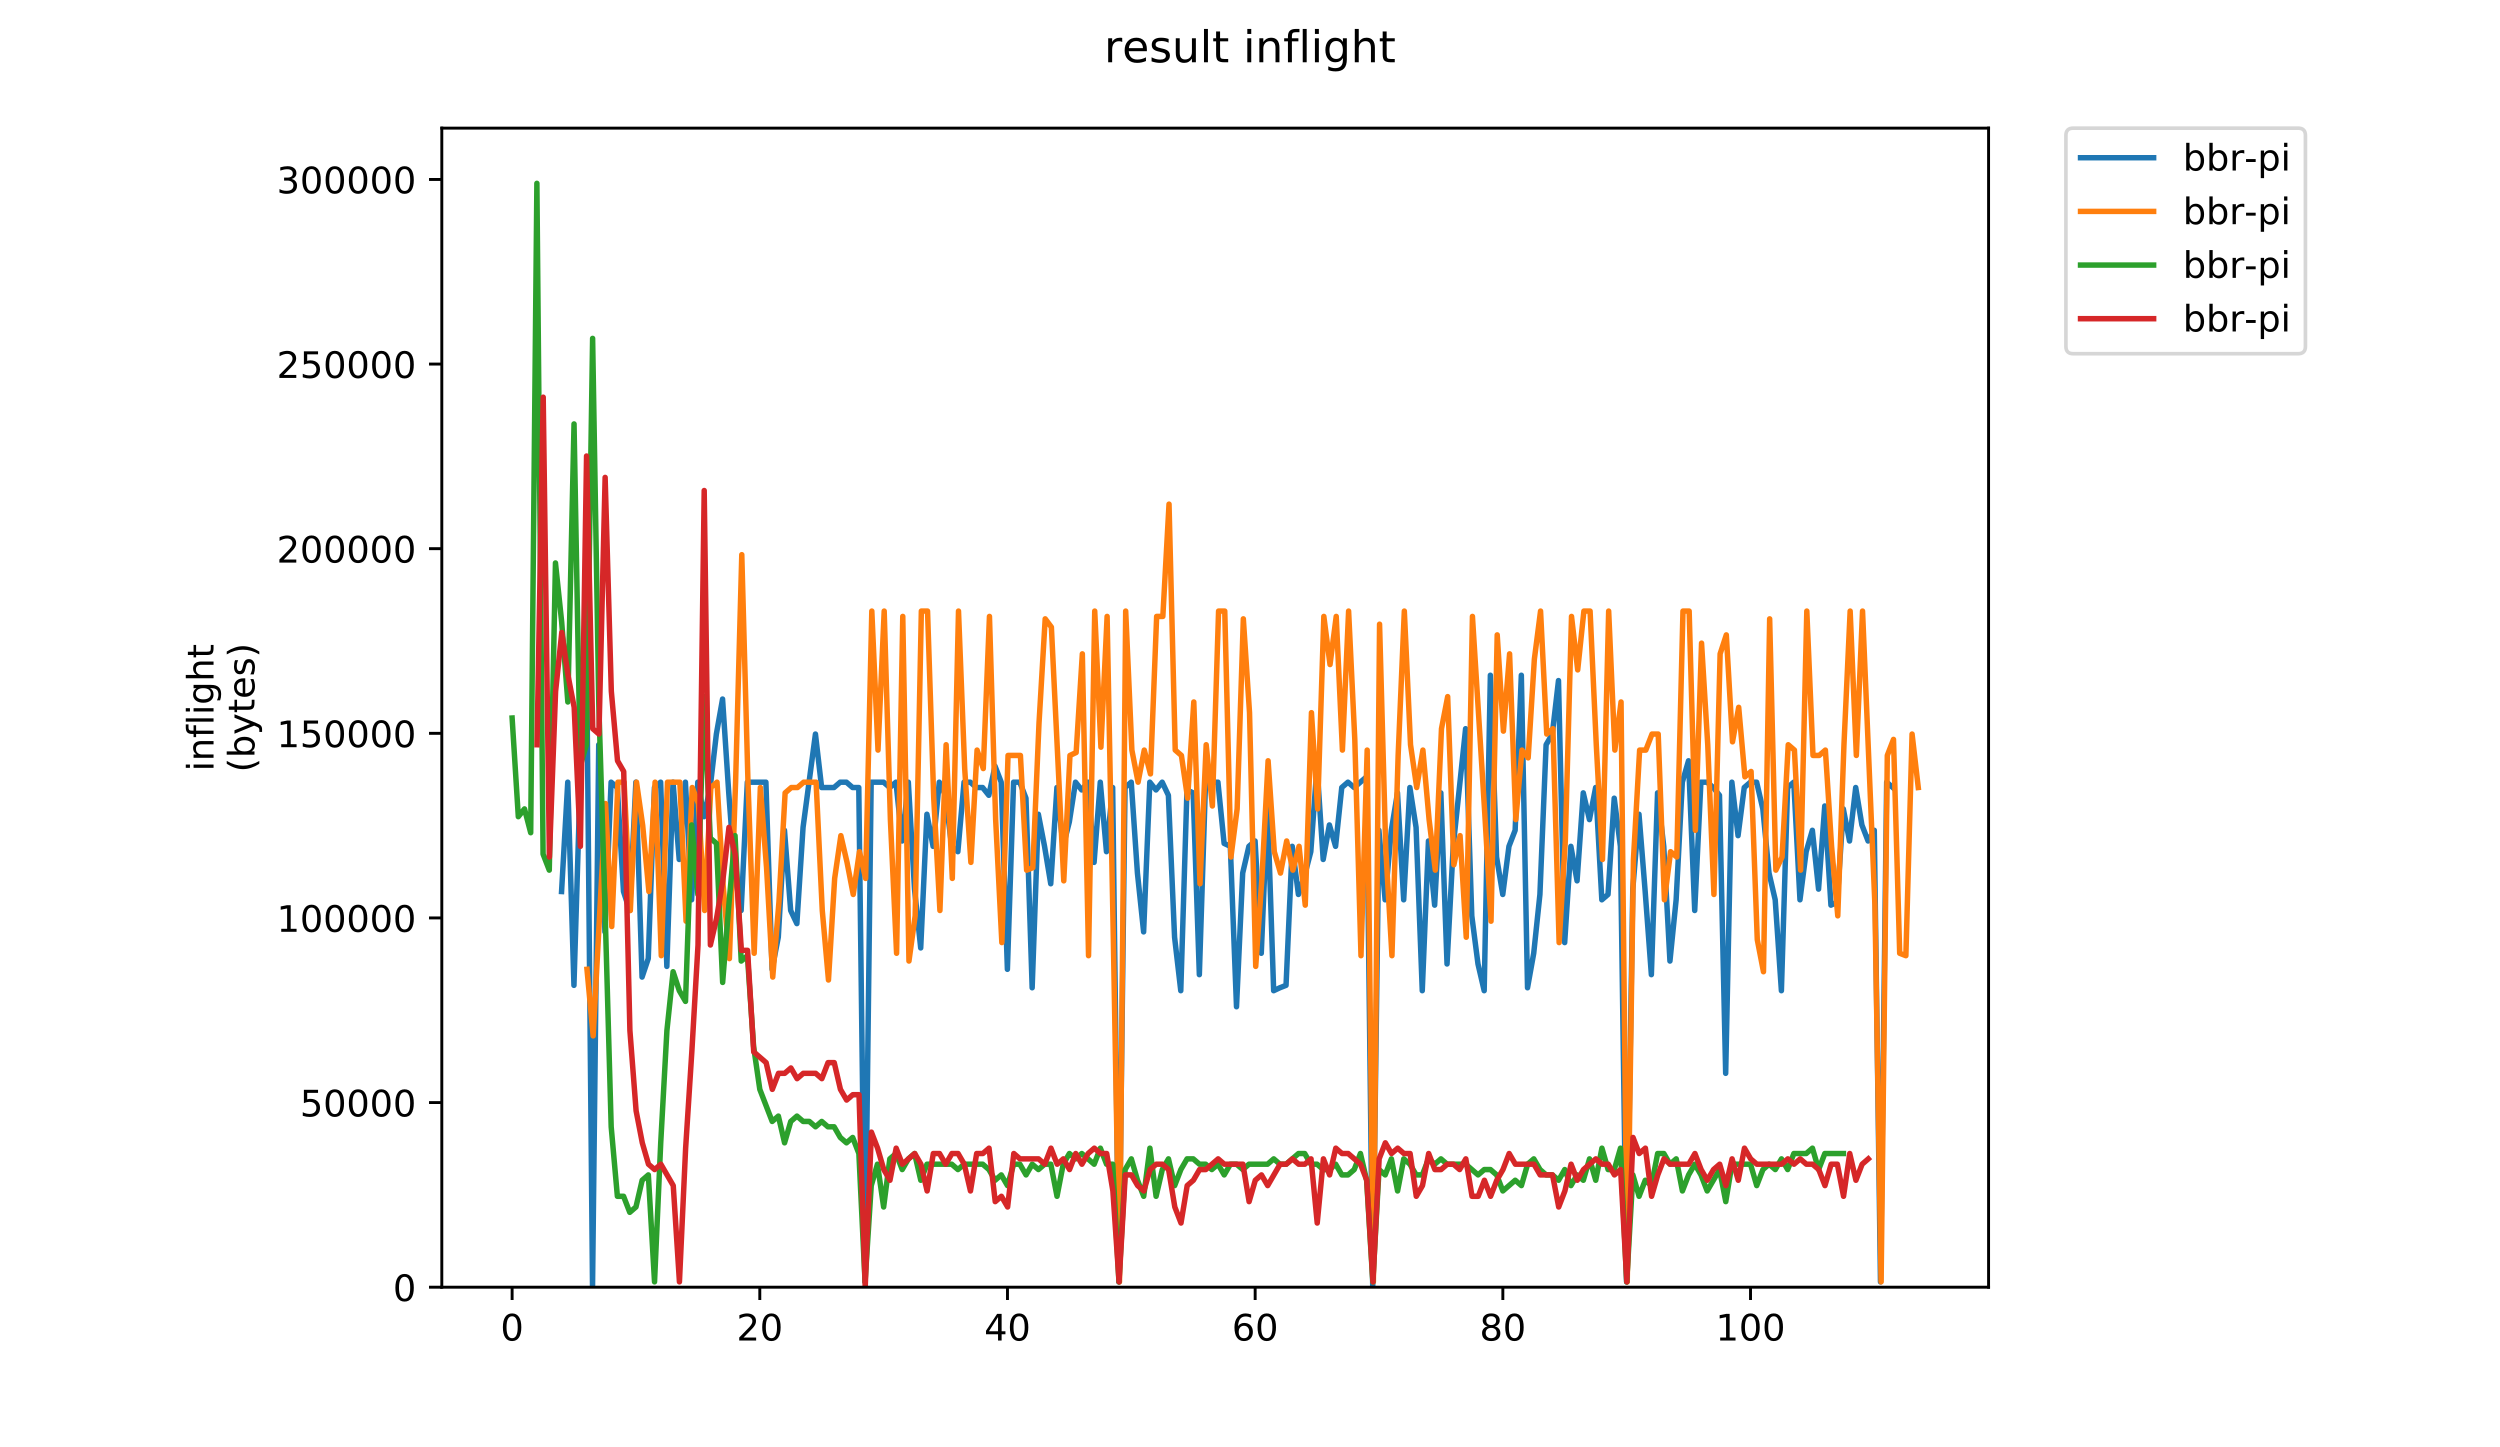 <?xml version="1.0" encoding="utf-8" standalone="no"?>
<!DOCTYPE svg PUBLIC "-//W3C//DTD SVG 1.1//EN"
  "http://www.w3.org/Graphics/SVG/1.1/DTD/svg11.dtd">
<!-- Created with matplotlib (https://matplotlib.org/) -->
<svg height="396pt" version="1.1" viewBox="0 0 684 396" width="684pt" xmlns="http://www.w3.org/2000/svg" xmlns:xlink="http://www.w3.org/1999/xlink">
 <defs>
  <style type="text/css">
*{stroke-linecap:butt;stroke-linejoin:round;}
  </style>
 </defs>
 <g id="figure_1">
  <g id="patch_1">
   <path d="M 0 396 
L 684 396 
L 684 0 
L 0 0 
z
" style="fill:#ffffff;"/>
  </g>
  <g id="axes_1">
   <g id="patch_2">
    <path d="M 120.879 352.174 
L 544.074 352.174 
L 544.074 35.062 
L 120.879 35.062 
z
" style="fill:#ffffff;"/>
   </g>
   <g id="matplotlib.axis_1">
    <g id="xtick_1">
     <g id="line2d_1">
      <defs>
       <path d="M 0 0 
L 0 3.5 
" id="m853095dedc" style="stroke:#000000;stroke-width:0.8;"/>
      </defs>
      <g>
       <use style="stroke:#000000;stroke-width:0.8;" x="140.115" xlink:href="#m853095dedc" y="352.174"/>
      </g>
     </g>
     <g id="text_1">
      <!-- 0 -->
      <defs>
       <path d="M 31.781 66.406 
Q 24.172 66.406 20.328 58.906 
Q 16.5 51.422 16.5 36.375 
Q 16.5 21.391 20.328 13.891 
Q 24.172 6.391 31.781 6.391 
Q 39.453 6.391 43.281 13.891 
Q 47.125 21.391 47.125 36.375 
Q 47.125 51.422 43.281 58.906 
Q 39.453 66.406 31.781 66.406 
z
M 31.781 74.219 
Q 44.047 74.219 50.516 64.516 
Q 56.984 54.828 56.984 36.375 
Q 56.984 17.969 50.516 8.266 
Q 44.047 -1.422 31.781 -1.422 
Q 19.531 -1.422 13.062 8.266 
Q 6.594 17.969 6.594 36.375 
Q 6.594 54.828 13.062 64.516 
Q 19.531 74.219 31.781 74.219 
z
" id="DejaVuSans-48"/>
      </defs>
      <g transform="translate(136.933 366.773)scale(0.1 -0.1)">
       <use xlink:href="#DejaVuSans-48"/>
      </g>
     </g>
    </g>
    <g id="xtick_2">
     <g id="line2d_2">
      <g>
       <use style="stroke:#000000;stroke-width:0.8;" x="207.88" xlink:href="#m853095dedc" y="352.174"/>
      </g>
     </g>
     <g id="text_2">
      <!-- 20 -->
      <defs>
       <path d="M 19.188 8.297 
L 53.609 8.297 
L 53.609 0 
L 7.328 0 
L 7.328 8.297 
Q 12.938 14.109 22.625 23.891 
Q 32.328 33.688 34.812 36.531 
Q 39.547 41.844 41.422 45.531 
Q 43.312 49.219 43.312 52.781 
Q 43.312 58.594 39.234 62.25 
Q 35.156 65.922 28.609 65.922 
Q 23.969 65.922 18.812 64.312 
Q 13.672 62.703 7.812 59.422 
L 7.812 69.391 
Q 13.766 71.781 18.938 73 
Q 24.125 74.219 28.422 74.219 
Q 39.75 74.219 46.484 68.547 
Q 53.219 62.891 53.219 53.422 
Q 53.219 48.922 51.531 44.891 
Q 49.859 40.875 45.406 35.406 
Q 44.188 33.984 37.641 27.219 
Q 31.109 20.453 19.188 8.297 
z
" id="DejaVuSans-50"/>
      </defs>
      <g transform="translate(201.518 366.773)scale(0.1 -0.1)">
       <use xlink:href="#DejaVuSans-50"/>
       <use x="63.623" xlink:href="#DejaVuSans-48"/>
      </g>
     </g>
    </g>
    <g id="xtick_3">
     <g id="line2d_3">
      <g>
       <use style="stroke:#000000;stroke-width:0.8;" x="275.646" xlink:href="#m853095dedc" y="352.174"/>
      </g>
     </g>
     <g id="text_3">
      <!-- 40 -->
      <defs>
       <path d="M 37.797 64.312 
L 12.891 25.391 
L 37.797 25.391 
z
M 35.203 72.906 
L 47.609 72.906 
L 47.609 25.391 
L 58.016 25.391 
L 58.016 17.188 
L 47.609 17.188 
L 47.609 0 
L 37.797 0 
L 37.797 17.188 
L 4.891 17.188 
L 4.891 26.703 
z
" id="DejaVuSans-52"/>
      </defs>
      <g transform="translate(269.284 366.773)scale(0.1 -0.1)">
       <use xlink:href="#DejaVuSans-52"/>
       <use x="63.623" xlink:href="#DejaVuSans-48"/>
      </g>
     </g>
    </g>
    <g id="xtick_4">
     <g id="line2d_4">
      <g>
       <use style="stroke:#000000;stroke-width:0.8;" x="343.412" xlink:href="#m853095dedc" y="352.174"/>
      </g>
     </g>
     <g id="text_4">
      <!-- 60 -->
      <defs>
       <path d="M 33.016 40.375 
Q 26.375 40.375 22.484 35.828 
Q 18.609 31.297 18.609 23.391 
Q 18.609 15.531 22.484 10.953 
Q 26.375 6.391 33.016 6.391 
Q 39.656 6.391 43.531 10.953 
Q 47.406 15.531 47.406 23.391 
Q 47.406 31.297 43.531 35.828 
Q 39.656 40.375 33.016 40.375 
z
M 52.594 71.297 
L 52.594 62.312 
Q 48.875 64.062 45.094 64.984 
Q 41.312 65.922 37.594 65.922 
Q 27.828 65.922 22.672 59.328 
Q 17.531 52.734 16.797 39.406 
Q 19.672 43.656 24.016 45.922 
Q 28.375 48.188 33.594 48.188 
Q 44.578 48.188 50.953 41.516 
Q 57.328 34.859 57.328 23.391 
Q 57.328 12.156 50.688 5.359 
Q 44.047 -1.422 33.016 -1.422 
Q 20.359 -1.422 13.672 8.266 
Q 6.984 17.969 6.984 36.375 
Q 6.984 53.656 15.188 63.938 
Q 23.391 74.219 37.203 74.219 
Q 40.922 74.219 44.703 73.484 
Q 48.484 72.75 52.594 71.297 
z
" id="DejaVuSans-54"/>
      </defs>
      <g transform="translate(337.049 366.773)scale(0.1 -0.1)">
       <use xlink:href="#DejaVuSans-54"/>
       <use x="63.623" xlink:href="#DejaVuSans-48"/>
      </g>
     </g>
    </g>
    <g id="xtick_5">
     <g id="line2d_5">
      <g>
       <use style="stroke:#000000;stroke-width:0.8;" x="411.178" xlink:href="#m853095dedc" y="352.174"/>
      </g>
     </g>
     <g id="text_5">
      <!-- 80 -->
      <defs>
       <path d="M 31.781 34.625 
Q 24.75 34.625 20.719 30.859 
Q 16.703 27.094 16.703 20.516 
Q 16.703 13.922 20.719 10.156 
Q 24.75 6.391 31.781 6.391 
Q 38.812 6.391 42.859 10.172 
Q 46.922 13.969 46.922 20.516 
Q 46.922 27.094 42.891 30.859 
Q 38.875 34.625 31.781 34.625 
z
M 21.922 38.812 
Q 15.578 40.375 12.031 44.719 
Q 8.5 49.078 8.5 55.328 
Q 8.5 64.062 14.719 69.141 
Q 20.953 74.219 31.781 74.219 
Q 42.672 74.219 48.875 69.141 
Q 55.078 64.062 55.078 55.328 
Q 55.078 49.078 51.531 44.719 
Q 48 40.375 41.703 38.812 
Q 48.828 37.156 52.797 32.312 
Q 56.781 27.484 56.781 20.516 
Q 56.781 9.906 50.312 4.234 
Q 43.844 -1.422 31.781 -1.422 
Q 19.734 -1.422 13.25 4.234 
Q 6.781 9.906 6.781 20.516 
Q 6.781 27.484 10.781 32.312 
Q 14.797 37.156 21.922 38.812 
z
M 18.312 54.391 
Q 18.312 48.734 21.844 45.562 
Q 25.391 42.391 31.781 42.391 
Q 38.141 42.391 41.719 45.562 
Q 45.312 48.734 45.312 54.391 
Q 45.312 60.062 41.719 63.234 
Q 38.141 66.406 31.781 66.406 
Q 25.391 66.406 21.844 63.234 
Q 18.312 60.062 18.312 54.391 
z
" id="DejaVuSans-56"/>
      </defs>
      <g transform="translate(404.815 366.773)scale(0.1 -0.1)">
       <use xlink:href="#DejaVuSans-56"/>
       <use x="63.623" xlink:href="#DejaVuSans-48"/>
      </g>
     </g>
    </g>
    <g id="xtick_6">
     <g id="line2d_6">
      <g>
       <use style="stroke:#000000;stroke-width:0.8;" x="478.943" xlink:href="#m853095dedc" y="352.174"/>
      </g>
     </g>
     <g id="text_6">
      <!-- 100 -->
      <defs>
       <path d="M 12.406 8.297 
L 28.516 8.297 
L 28.516 63.922 
L 10.984 60.406 
L 10.984 69.391 
L 28.422 72.906 
L 38.281 72.906 
L 38.281 8.297 
L 54.391 8.297 
L 54.391 0 
L 12.406 0 
z
" id="DejaVuSans-49"/>
      </defs>
      <g transform="translate(469.4 366.773)scale(0.1 -0.1)">
       <use xlink:href="#DejaVuSans-49"/>
       <use x="63.623" xlink:href="#DejaVuSans-48"/>
       <use x="127.246" xlink:href="#DejaVuSans-48"/>
      </g>
     </g>
    </g>
   </g>
   <g id="matplotlib.axis_2">
    <g id="ytick_1">
     <g id="line2d_7">
      <defs>
       <path d="M 0 0 
L -3.5 0 
" id="mbc08e7167c" style="stroke:#000000;stroke-width:0.8;"/>
      </defs>
      <g>
       <use style="stroke:#000000;stroke-width:0.8;" x="120.879" xlink:href="#mbc08e7167c" y="352.174"/>
      </g>
     </g>
     <g id="text_7">
      <!-- 0 -->
      <g transform="translate(107.516 355.973)scale(0.1 -0.1)">
       <use xlink:href="#DejaVuSans-48"/>
      </g>
     </g>
    </g>
    <g id="ytick_2">
     <g id="line2d_8">
      <g>
       <use style="stroke:#000000;stroke-width:0.8;" x="120.879" xlink:href="#mbc08e7167c" y="301.661"/>
      </g>
     </g>
     <g id="text_8">
      <!-- 50000 -->
      <defs>
       <path d="M 10.797 72.906 
L 49.516 72.906 
L 49.516 64.594 
L 19.828 64.594 
L 19.828 46.734 
Q 21.969 47.469 24.109 47.828 
Q 26.266 48.188 28.422 48.188 
Q 40.625 48.188 47.75 41.5 
Q 54.891 34.812 54.891 23.391 
Q 54.891 11.625 47.562 5.094 
Q 40.234 -1.422 26.906 -1.422 
Q 22.312 -1.422 17.547 -0.641 
Q 12.797 0.141 7.719 1.703 
L 7.719 11.625 
Q 12.109 9.234 16.797 8.062 
Q 21.484 6.891 26.703 6.891 
Q 35.156 6.891 40.078 11.328 
Q 45.016 15.766 45.016 23.391 
Q 45.016 31 40.078 35.438 
Q 35.156 39.891 26.703 39.891 
Q 22.75 39.891 18.812 39.016 
Q 14.891 38.141 10.797 36.281 
z
" id="DejaVuSans-53"/>
      </defs>
      <g transform="translate(82.066 305.46)scale(0.1 -0.1)">
       <use xlink:href="#DejaVuSans-53"/>
       <use x="63.623" xlink:href="#DejaVuSans-48"/>
       <use x="127.246" xlink:href="#DejaVuSans-48"/>
       <use x="190.869" xlink:href="#DejaVuSans-48"/>
       <use x="254.492" xlink:href="#DejaVuSans-48"/>
      </g>
     </g>
    </g>
    <g id="ytick_3">
     <g id="line2d_9">
      <g>
       <use style="stroke:#000000;stroke-width:0.8;" x="120.879" xlink:href="#mbc08e7167c" y="251.148"/>
      </g>
     </g>
     <g id="text_9">
      <!-- 100000 -->
      <g transform="translate(75.704 254.947)scale(0.1 -0.1)">
       <use xlink:href="#DejaVuSans-49"/>
       <use x="63.623" xlink:href="#DejaVuSans-48"/>
       <use x="127.246" xlink:href="#DejaVuSans-48"/>
       <use x="190.869" xlink:href="#DejaVuSans-48"/>
       <use x="254.492" xlink:href="#DejaVuSans-48"/>
       <use x="318.115" xlink:href="#DejaVuSans-48"/>
      </g>
     </g>
    </g>
    <g id="ytick_4">
     <g id="line2d_10">
      <g>
       <use style="stroke:#000000;stroke-width:0.8;" x="120.879" xlink:href="#mbc08e7167c" y="200.635"/>
      </g>
     </g>
     <g id="text_10">
      <!-- 150000 -->
      <g transform="translate(75.704 204.434)scale(0.1 -0.1)">
       <use xlink:href="#DejaVuSans-49"/>
       <use x="63.623" xlink:href="#DejaVuSans-53"/>
       <use x="127.246" xlink:href="#DejaVuSans-48"/>
       <use x="190.869" xlink:href="#DejaVuSans-48"/>
       <use x="254.492" xlink:href="#DejaVuSans-48"/>
       <use x="318.115" xlink:href="#DejaVuSans-48"/>
      </g>
     </g>
    </g>
    <g id="ytick_5">
     <g id="line2d_11">
      <g>
       <use style="stroke:#000000;stroke-width:0.8;" x="120.879" xlink:href="#mbc08e7167c" y="150.122"/>
      </g>
     </g>
     <g id="text_11">
      <!-- 200000 -->
      <g transform="translate(75.704 153.921)scale(0.1 -0.1)">
       <use xlink:href="#DejaVuSans-50"/>
       <use x="63.623" xlink:href="#DejaVuSans-48"/>
       <use x="127.246" xlink:href="#DejaVuSans-48"/>
       <use x="190.869" xlink:href="#DejaVuSans-48"/>
       <use x="254.492" xlink:href="#DejaVuSans-48"/>
       <use x="318.115" xlink:href="#DejaVuSans-48"/>
      </g>
     </g>
    </g>
    <g id="ytick_6">
     <g id="line2d_12">
      <g>
       <use style="stroke:#000000;stroke-width:0.8;" x="120.879" xlink:href="#mbc08e7167c" y="99.609"/>
      </g>
     </g>
     <g id="text_12">
      <!-- 250000 -->
      <g transform="translate(75.704 103.408)scale(0.1 -0.1)">
       <use xlink:href="#DejaVuSans-50"/>
       <use x="63.623" xlink:href="#DejaVuSans-53"/>
       <use x="127.246" xlink:href="#DejaVuSans-48"/>
       <use x="190.869" xlink:href="#DejaVuSans-48"/>
       <use x="254.492" xlink:href="#DejaVuSans-48"/>
       <use x="318.115" xlink:href="#DejaVuSans-48"/>
      </g>
     </g>
    </g>
    <g id="ytick_7">
     <g id="line2d_13">
      <g>
       <use style="stroke:#000000;stroke-width:0.8;" x="120.879" xlink:href="#mbc08e7167c" y="49.096"/>
      </g>
     </g>
     <g id="text_13">
      <!-- 300000 -->
      <defs>
       <path d="M 40.578 39.312 
Q 47.656 37.797 51.625 33 
Q 55.609 28.219 55.609 21.188 
Q 55.609 10.406 48.188 4.484 
Q 40.766 -1.422 27.094 -1.422 
Q 22.516 -1.422 17.656 -0.516 
Q 12.797 0.391 7.625 2.203 
L 7.625 11.719 
Q 11.719 9.328 16.594 8.109 
Q 21.484 6.891 26.812 6.891 
Q 36.078 6.891 40.938 10.547 
Q 45.797 14.203 45.797 21.188 
Q 45.797 27.641 41.281 31.266 
Q 36.766 34.906 28.719 34.906 
L 20.219 34.906 
L 20.219 43.016 
L 29.109 43.016 
Q 36.375 43.016 40.234 45.922 
Q 44.094 48.828 44.094 54.297 
Q 44.094 59.906 40.109 62.906 
Q 36.141 65.922 28.719 65.922 
Q 24.656 65.922 20.016 65.031 
Q 15.375 64.156 9.812 62.312 
L 9.812 71.094 
Q 15.438 72.656 20.344 73.438 
Q 25.25 74.219 29.594 74.219 
Q 40.828 74.219 47.359 69.109 
Q 53.906 64.016 53.906 55.328 
Q 53.906 49.266 50.438 45.094 
Q 46.969 40.922 40.578 39.312 
z
" id="DejaVuSans-51"/>
      </defs>
      <g transform="translate(75.704 52.895)scale(0.1 -0.1)">
       <use xlink:href="#DejaVuSans-51"/>
       <use x="63.623" xlink:href="#DejaVuSans-48"/>
       <use x="127.246" xlink:href="#DejaVuSans-48"/>
       <use x="190.869" xlink:href="#DejaVuSans-48"/>
       <use x="254.492" xlink:href="#DejaVuSans-48"/>
       <use x="318.115" xlink:href="#DejaVuSans-48"/>
      </g>
     </g>
    </g>
    <g id="text_14">
     <!-- inflight -->
     <defs>
      <path d="M 9.422 54.688 
L 18.406 54.688 
L 18.406 0 
L 9.422 0 
z
M 9.422 75.984 
L 18.406 75.984 
L 18.406 64.594 
L 9.422 64.594 
z
" id="DejaVuSans-105"/>
      <path d="M 54.891 33.016 
L 54.891 0 
L 45.906 0 
L 45.906 32.719 
Q 45.906 40.484 42.875 44.328 
Q 39.844 48.188 33.797 48.188 
Q 26.516 48.188 22.312 43.547 
Q 18.109 38.922 18.109 30.906 
L 18.109 0 
L 9.078 0 
L 9.078 54.688 
L 18.109 54.688 
L 18.109 46.188 
Q 21.344 51.125 25.703 53.562 
Q 30.078 56 35.797 56 
Q 45.219 56 50.047 50.172 
Q 54.891 44.344 54.891 33.016 
z
" id="DejaVuSans-110"/>
      <path d="M 37.109 75.984 
L 37.109 68.5 
L 28.516 68.5 
Q 23.688 68.5 21.797 66.547 
Q 19.922 64.594 19.922 59.516 
L 19.922 54.688 
L 34.719 54.688 
L 34.719 47.703 
L 19.922 47.703 
L 19.922 0 
L 10.891 0 
L 10.891 47.703 
L 2.297 47.703 
L 2.297 54.688 
L 10.891 54.688 
L 10.891 58.5 
Q 10.891 67.625 15.141 71.797 
Q 19.391 75.984 28.609 75.984 
z
" id="DejaVuSans-102"/>
      <path d="M 9.422 75.984 
L 18.406 75.984 
L 18.406 0 
L 9.422 0 
z
" id="DejaVuSans-108"/>
      <path d="M 45.406 27.984 
Q 45.406 37.75 41.375 43.109 
Q 37.359 48.484 30.078 48.484 
Q 22.859 48.484 18.828 43.109 
Q 14.797 37.75 14.797 27.984 
Q 14.797 18.266 18.828 12.891 
Q 22.859 7.516 30.078 7.516 
Q 37.359 7.516 41.375 12.891 
Q 45.406 18.266 45.406 27.984 
z
M 54.391 6.781 
Q 54.391 -7.172 48.188 -13.984 
Q 42 -20.797 29.203 -20.797 
Q 24.469 -20.797 20.266 -20.094 
Q 16.062 -19.391 12.109 -17.922 
L 12.109 -9.188 
Q 16.062 -11.328 19.922 -12.344 
Q 23.781 -13.375 27.781 -13.375 
Q 36.625 -13.375 41.016 -8.766 
Q 45.406 -4.156 45.406 5.172 
L 45.406 9.625 
Q 42.625 4.781 38.281 2.391 
Q 33.938 0 27.875 0 
Q 17.828 0 11.672 7.656 
Q 5.516 15.328 5.516 27.984 
Q 5.516 40.672 11.672 48.328 
Q 17.828 56 27.875 56 
Q 33.938 56 38.281 53.609 
Q 42.625 51.219 45.406 46.391 
L 45.406 54.688 
L 54.391 54.688 
z
" id="DejaVuSans-103"/>
      <path d="M 54.891 33.016 
L 54.891 0 
L 45.906 0 
L 45.906 32.719 
Q 45.906 40.484 42.875 44.328 
Q 39.844 48.188 33.797 48.188 
Q 26.516 48.188 22.312 43.547 
Q 18.109 38.922 18.109 30.906 
L 18.109 0 
L 9.078 0 
L 9.078 75.984 
L 18.109 75.984 
L 18.109 46.188 
Q 21.344 51.125 25.703 53.562 
Q 30.078 56 35.797 56 
Q 45.219 56 50.047 50.172 
Q 54.891 44.344 54.891 33.016 
z
" id="DejaVuSans-104"/>
      <path d="M 18.312 70.219 
L 18.312 54.688 
L 36.812 54.688 
L 36.812 47.703 
L 18.312 47.703 
L 18.312 18.016 
Q 18.312 11.328 20.141 9.422 
Q 21.969 7.516 27.594 7.516 
L 36.812 7.516 
L 36.812 0 
L 27.594 0 
Q 17.188 0 13.234 3.875 
Q 9.281 7.766 9.281 18.016 
L 9.281 47.703 
L 2.688 47.703 
L 2.688 54.688 
L 9.281 54.688 
L 9.281 70.219 
z
" id="DejaVuSans-116"/>
     </defs>
     <g transform="translate(58.426 211.018)rotate(-90)scale(0.1 -0.1)">
      <use xlink:href="#DejaVuSans-105"/>
      <use x="27.783" xlink:href="#DejaVuSans-110"/>
      <use x="91.162" xlink:href="#DejaVuSans-102"/>
      <use x="126.367" xlink:href="#DejaVuSans-108"/>
      <use x="154.15" xlink:href="#DejaVuSans-105"/>
      <use x="181.934" xlink:href="#DejaVuSans-103"/>
      <use x="245.41" xlink:href="#DejaVuSans-104"/>
      <use x="308.789" xlink:href="#DejaVuSans-116"/>
     </g>
     <!-- (bytes) -->
     <defs>
      <path d="M 31 75.875 
Q 24.469 64.656 21.281 53.656 
Q 18.109 42.672 18.109 31.391 
Q 18.109 20.125 21.312 9.062 
Q 24.516 -2 31 -13.188 
L 23.188 -13.188 
Q 15.875 -1.703 12.234 9.375 
Q 8.594 20.453 8.594 31.391 
Q 8.594 42.281 12.203 53.312 
Q 15.828 64.359 23.188 75.875 
z
" id="DejaVuSans-40"/>
      <path d="M 48.688 27.297 
Q 48.688 37.203 44.609 42.844 
Q 40.531 48.484 33.406 48.484 
Q 26.266 48.484 22.188 42.844 
Q 18.109 37.203 18.109 27.297 
Q 18.109 17.391 22.188 11.75 
Q 26.266 6.109 33.406 6.109 
Q 40.531 6.109 44.609 11.75 
Q 48.688 17.391 48.688 27.297 
z
M 18.109 46.391 
Q 20.953 51.266 25.266 53.625 
Q 29.594 56 35.594 56 
Q 45.562 56 51.781 48.094 
Q 58.016 40.188 58.016 27.297 
Q 58.016 14.406 51.781 6.484 
Q 45.562 -1.422 35.594 -1.422 
Q 29.594 -1.422 25.266 0.953 
Q 20.953 3.328 18.109 8.203 
L 18.109 0 
L 9.078 0 
L 9.078 75.984 
L 18.109 75.984 
z
" id="DejaVuSans-98"/>
      <path d="M 32.172 -5.078 
Q 28.375 -14.844 24.75 -17.812 
Q 21.141 -20.797 15.094 -20.797 
L 7.906 -20.797 
L 7.906 -13.281 
L 13.188 -13.281 
Q 16.891 -13.281 18.938 -11.516 
Q 21 -9.766 23.484 -3.219 
L 25.094 0.875 
L 2.984 54.688 
L 12.5 54.688 
L 29.594 11.922 
L 46.688 54.688 
L 56.203 54.688 
z
" id="DejaVuSans-121"/>
      <path d="M 56.203 29.594 
L 56.203 25.203 
L 14.891 25.203 
Q 15.484 15.922 20.484 11.062 
Q 25.484 6.203 34.422 6.203 
Q 39.594 6.203 44.453 7.469 
Q 49.312 8.734 54.109 11.281 
L 54.109 2.781 
Q 49.266 0.734 44.188 -0.344 
Q 39.109 -1.422 33.891 -1.422 
Q 20.797 -1.422 13.156 6.188 
Q 5.516 13.812 5.516 26.812 
Q 5.516 40.234 12.766 48.109 
Q 20.016 56 32.328 56 
Q 43.359 56 49.781 48.891 
Q 56.203 41.797 56.203 29.594 
z
M 47.219 32.234 
Q 47.125 39.594 43.094 43.984 
Q 39.062 48.391 32.422 48.391 
Q 24.906 48.391 20.391 44.141 
Q 15.875 39.891 15.188 32.172 
z
" id="DejaVuSans-101"/>
      <path d="M 44.281 53.078 
L 44.281 44.578 
Q 40.484 46.531 36.375 47.5 
Q 32.281 48.484 27.875 48.484 
Q 21.188 48.484 17.844 46.438 
Q 14.5 44.391 14.5 40.281 
Q 14.5 37.156 16.891 35.375 
Q 19.281 33.594 26.516 31.984 
L 29.594 31.297 
Q 39.156 29.25 43.188 25.516 
Q 47.219 21.781 47.219 15.094 
Q 47.219 7.469 41.188 3.016 
Q 35.156 -1.422 24.609 -1.422 
Q 20.219 -1.422 15.453 -0.562 
Q 10.688 0.297 5.422 2 
L 5.422 11.281 
Q 10.406 8.688 15.234 7.391 
Q 20.062 6.109 24.812 6.109 
Q 31.156 6.109 34.562 8.281 
Q 37.984 10.453 37.984 14.406 
Q 37.984 18.062 35.516 20.016 
Q 33.062 21.969 24.703 23.781 
L 21.578 24.516 
Q 13.234 26.266 9.516 29.906 
Q 5.812 33.547 5.812 39.891 
Q 5.812 47.609 11.281 51.797 
Q 16.75 56 26.812 56 
Q 31.781 56 36.172 55.266 
Q 40.578 54.547 44.281 53.078 
z
" id="DejaVuSans-115"/>
      <path d="M 8.016 75.875 
L 15.828 75.875 
Q 23.141 64.359 26.781 53.312 
Q 30.422 42.281 30.422 31.391 
Q 30.422 20.453 26.781 9.375 
Q 23.141 -1.703 15.828 -13.188 
L 8.016 -13.188 
Q 14.5 -2 17.703 9.062 
Q 20.906 20.125 20.906 31.391 
Q 20.906 42.672 17.703 53.656 
Q 14.5 64.656 8.016 75.875 
z
" id="DejaVuSans-41"/>
     </defs>
     <g transform="translate(69.624 211.295)rotate(-90)scale(0.1 -0.1)">
      <use xlink:href="#DejaVuSans-40"/>
      <use x="39.014" xlink:href="#DejaVuSans-98"/>
      <use x="102.49" xlink:href="#DejaVuSans-121"/>
      <use x="161.67" xlink:href="#DejaVuSans-116"/>
      <use x="200.879" xlink:href="#DejaVuSans-101"/>
      <use x="262.402" xlink:href="#DejaVuSans-115"/>
      <use x="314.502" xlink:href="#DejaVuSans-41"/>
     </g>
    </g>
   </g>
   <g id="line2d_14">
    <path clip-path="url(#p720439d0ba)" d="M 153.644 243.923 
L 155.338 214.003 
L 157.032 269.591 
L 158.727 214.003 
L 160.421 171.58 
L 162.115 352.174 
L 163.809 203.763 
L 165.503 254.963 
L 167.197 214.003 
L 168.891 215.466 
L 170.586 243.923 
L 172.28 249.112 
L 173.974 214.003 
L 175.668 267.329 
L 177.362 262.277 
L 179.056 215.466 
L 180.75 214.003 
L 182.445 264.403 
L 184.139 214.003 
L 185.833 235.146 
L 187.527 214.003 
L 189.221 246.186 
L 190.915 214.003 
L 192.609 223.443 
L 194.304 215.466 
L 195.998 200.837 
L 197.692 191.26 
L 199.386 216.929 
L 201.08 239.534 
L 202.774 249.112 
L 204.468 214.003 
L 209.551 214.003 
L 211.245 265.203 
L 212.939 256.426 
L 214.633 227.169 
L 216.327 249.112 
L 218.022 252.7 
L 219.716 226.369 
L 223.104 200.837 
L 224.798 215.466 
L 228.186 215.466 
L 229.881 214.003 
L 231.575 214.003 
L 233.269 215.466 
L 234.963 215.466 
L 236.657 350.711 
L 238.351 214.003 
L 241.74 214.003 
L 243.434 215.466 
L 245.128 214.003 
L 246.822 230.094 
L 248.516 214.003 
L 250.21 243.26 
L 251.904 259.351 
L 253.599 222.78 
L 255.293 231.557 
L 256.987 214.003 
L 258.681 217.591 
L 260.375 231.557 
L 262.069 233.02 
L 263.763 214.003 
L 265.458 214.003 
L 267.152 215.466 
L 268.846 215.466 
L 270.54 217.591 
L 272.234 209.614 
L 273.928 214.003 
L 275.622 265.203 
L 277.317 214.003 
L 279.011 214.003 
L 280.705 218.392 
L 282.399 270.254 
L 284.093 222.78 
L 285.787 231.557 
L 287.481 241.797 
L 289.176 215.466 
L 290.87 231.557 
L 292.564 224.906 
L 294.258 214.003 
L 295.952 216.129 
L 297.646 214.003 
L 299.341 235.946 
L 301.035 214.003 
L 302.729 233.02 
L 304.423 215.466 
L 306.117 350.711 
L 307.811 215.466 
L 309.505 214.003 
L 311.2 238.872 
L 312.894 254.963 
L 314.588 214.003 
L 316.282 216.129 
L 317.976 214.003 
L 319.67 217.591 
L 321.364 256.426 
L 323.059 271.054 
L 324.753 216.129 
L 326.447 216.929 
L 328.141 266.666 
L 329.835 214.003 
L 333.223 214.003 
L 334.918 230.757 
L 336.612 231.557 
L 338.306 275.443 
L 340 238.872 
L 341.694 231.557 
L 343.388 230.094 
L 345.082 260.814 
L 346.777 220.517 
L 348.471 271.054 
L 350.165 270.254 
L 351.859 269.591 
L 353.553 231.557 
L 355.247 244.723 
L 356.941 239.534 
L 358.636 233.02 
L 360.33 209.614 
L 362.024 235.146 
L 363.718 225.706 
L 365.412 231.557 
L 367.106 215.466 
L 368.8 214.003 
L 370.495 215.466 
L 373.883 212.54 
L 375.577 352.174 
L 377.271 227.169 
L 378.965 246.186 
L 380.659 227.169 
L 382.354 216.929 
L 384.048 246.186 
L 385.742 215.466 
L 387.436 226.369 
L 389.13 271.054 
L 390.824 230.094 
L 392.518 247.649 
L 394.213 216.929 
L 395.907 263.74 
L 397.601 231.557 
L 400.989 199.374 
L 402.683 250.574 
L 404.377 263.74 
L 406.072 271.054 
L 407.766 184.746 
L 409.46 234.483 
L 411.154 244.723 
L 412.848 231.557 
L 414.542 227.169 
L 416.236 184.746 
L 417.931 270.254 
L 419.625 260.814 
L 421.319 244.723 
L 423.013 203.763 
L 424.707 200.837 
L 426.401 186.209 
L 428.095 257.889 
L 429.79 231.557 
L 431.484 240.997 
L 433.178 216.929 
L 434.872 224.243 
L 436.566 215.466 
L 438.26 246.186 
L 439.954 244.723 
L 441.649 218.392 
L 443.343 231.557 
L 445.037 350.711 
L 446.731 243.26 
L 448.425 222.78 
L 450.119 243.923 
L 451.813 266.666 
L 453.508 216.929 
L 455.202 231.557 
L 456.896 262.94 
L 458.59 246.186 
L 460.284 214.003 
L 461.978 208.152 
L 463.672 249.112 
L 465.367 214.003 
L 467.061 214.003 
L 468.755 215.466 
L 470.449 217.591 
L 472.143 293.66 
L 473.837 214.003 
L 475.531 228.632 
L 477.226 215.466 
L 478.92 214.003 
L 480.614 214.003 
L 482.308 221.317 
L 484.002 238.872 
L 485.696 246.186 
L 487.39 271.054 
L 489.085 215.466 
L 490.779 214.003 
L 492.473 246.186 
L 494.167 233.02 
L 495.861 227.169 
L 497.555 243.26 
L 499.249 220.517 
L 500.944 247.649 
L 502.638 246.849 
L 504.332 221.317 
L 506.026 230.094 
L 507.72 215.466 
L 509.414 225.706 
L 511.108 230.094 
L 512.803 227.169 
L 514.497 350.711 
L 516.191 214.003 
L 517.885 215.466 
L 517.885 215.466 
" style="fill:none;stroke:#1f77b4;stroke-linecap:square;stroke-width:1.5;"/>
   </g>
   <g id="line2d_15">
    <path clip-path="url(#p720439d0ba)" d="M 160.597 265.203 
L 162.291 283.42 
L 165.679 219.854 
L 167.374 253.5 
L 169.068 214.003 
L 170.762 214.003 
L 172.456 249.112 
L 174.15 214.003 
L 175.844 225.867 
L 177.538 243.923 
L 179.233 214.003 
L 180.927 261.477 
L 182.621 214.003 
L 186.009 214.003 
L 187.703 252.037 
L 189.397 215.466 
L 191.092 219.854 
L 192.786 249.112 
L 194.48 215.466 
L 196.174 214.003 
L 197.868 242.46 
L 199.562 262.277 
L 201.256 214.003 
L 202.951 151.763 
L 204.645 214.003 
L 206.339 260.814 
L 208.033 215.466 
L 209.727 237.409 
L 211.421 267.329 
L 213.115 246.849 
L 214.81 216.929 
L 216.504 215.466 
L 218.198 215.466 
L 219.892 214.003 
L 223.28 214.003 
L 224.974 249.112 
L 226.669 268.129 
L 228.363 240.334 
L 230.057 228.632 
L 231.751 235.946 
L 233.445 244.723 
L 235.139 233.02 
L 236.833 240.334 
L 238.528 167.192 
L 240.222 205.226 
L 241.916 167.192 
L 243.61 224.243 
L 245.304 260.814 
L 246.998 168.654 
L 248.692 262.94 
L 250.387 250.574 
L 252.081 167.192 
L 253.775 167.192 
L 255.469 218.392 
L 257.163 249.112 
L 258.857 203.763 
L 260.551 240.334 
L 262.246 167.192 
L 263.94 210.277 
L 265.634 235.946 
L 267.328 205.226 
L 269.022 210.277 
L 270.716 168.654 
L 272.41 224.243 
L 274.105 257.889 
L 275.799 206.689 
L 279.187 206.689 
L 280.881 238.071 
L 282.575 237.409 
L 284.269 197.912 
L 285.964 169.317 
L 287.658 171.58 
L 291.046 240.997 
L 292.74 206.689 
L 294.434 205.889 
L 296.128 178.894 
L 297.823 261.477 
L 299.517 167.192 
L 301.211 204.426 
L 302.905 168.654 
L 304.599 256.426 
L 306.293 350.711 
L 307.987 167.192 
L 309.682 205.226 
L 311.376 214.003 
L 313.07 205.226 
L 314.764 211.74 
L 316.458 168.654 
L 318.152 168.654 
L 319.846 137.934 
L 321.541 205.226 
L 323.235 206.689 
L 324.929 218.392 
L 326.623 192.06 
L 328.317 241.797 
L 330.011 203.763 
L 331.705 220.517 
L 333.4 167.192 
L 335.094 167.192 
L 336.788 234.483 
L 338.482 221.317 
L 340.176 169.317 
L 341.87 194.986 
L 343.564 264.403 
L 345.259 240.334 
L 346.953 208.152 
L 348.647 233.02 
L 350.341 238.872 
L 352.035 230.094 
L 353.729 238.071 
L 355.423 231.557 
L 357.118 247.649 
L 358.812 194.986 
L 360.506 221.317 
L 362.2 168.654 
L 363.894 181.82 
L 365.588 168.654 
L 367.282 205.226 
L 368.977 167.192 
L 370.671 202.3 
L 372.365 261.477 
L 374.059 205.226 
L 375.753 350.711 
L 377.447 170.78 
L 379.141 232.22 
L 380.836 261.477 
L 382.53 206.689 
L 384.224 167.192 
L 385.918 203.763 
L 387.612 215.466 
L 389.306 205.226 
L 391 224.243 
L 392.695 238.071 
L 394.389 199.374 
L 396.083 190.597 
L 397.777 236.609 
L 399.471 228.632 
L 401.165 256.426 
L 402.859 168.654 
L 406.248 222.78 
L 407.942 252.037 
L 409.636 173.706 
L 411.33 200.037 
L 413.024 178.894 
L 414.718 224.243 
L 416.413 205.226 
L 418.107 207.351 
L 419.801 180.357 
L 421.495 167.192 
L 423.189 200.837 
L 424.883 199.374 
L 426.577 257.889 
L 428.272 230.094 
L 429.966 168.654 
L 431.66 183.283 
L 433.354 167.192 
L 435.048 167.192 
L 436.742 203.763 
L 438.436 235.146 
L 440.131 167.192 
L 441.825 205.226 
L 443.519 192.06 
L 445.213 350.711 
L 446.907 235.146 
L 448.601 205.226 
L 450.295 205.226 
L 451.99 200.837 
L 453.684 200.837 
L 455.378 246.186 
L 457.072 233.02 
L 458.766 234.483 
L 460.46 167.192 
L 462.154 167.192 
L 463.849 227.169 
L 465.543 175.969 
L 467.237 203.763 
L 468.931 244.723 
L 470.625 178.894 
L 472.319 173.706 
L 474.013 202.963 
L 475.708 193.523 
L 477.402 212.54 
L 479.096 211.077 
L 480.79 257.089 
L 482.484 265.866 
L 484.178 169.317 
L 485.872 238.071 
L 487.567 234.483 
L 489.261 203.763 
L 490.955 205.226 
L 492.649 238.071 
L 494.343 167.192 
L 496.037 206.689 
L 497.731 206.689 
L 499.426 205.226 
L 501.12 231.557 
L 502.814 250.574 
L 504.508 203.763 
L 506.202 167.192 
L 507.896 206.689 
L 509.59 167.192 
L 512.979 247.649 
L 514.673 350.711 
L 516.367 206.689 
L 518.061 202.3 
L 519.755 260.814 
L 521.449 261.477 
L 523.144 200.837 
L 524.838 215.466 
L 524.838 215.466 
" style="fill:none;stroke:#ff7f0e;stroke-linecap:square;stroke-width:1.5;"/>
   </g>
   <g id="line2d_16">
    <path clip-path="url(#p720439d0ba)" d="M 140.115 196.449 
L 141.809 223.443 
L 143.503 221.317 
L 145.197 227.831 
L 146.891 50.163 
L 148.585 233.683 
L 150.28 238.071 
L 151.974 154.026 
L 153.668 170.117 
L 155.362 192.06 
L 157.056 115.992 
L 158.75 209.614 
L 160.444 203.763 
L 162.139 92.586 
L 163.833 192.723 
L 165.527 248.311 
L 167.221 308.288 
L 168.915 327.306 
L 170.609 327.306 
L 172.303 331.694 
L 173.998 330.231 
L 175.692 322.917 
L 177.386 321.454 
L 179.08 350.711 
L 180.774 312.677 
L 182.468 281.957 
L 184.162 265.866 
L 185.857 271.054 
L 187.551 273.98 
L 189.245 225.706 
L 190.939 244.723 
L 192.633 190.597 
L 194.327 229.294 
L 196.021 230.757 
L 197.716 268.791 
L 199.41 247.649 
L 201.104 228.632 
L 202.798 262.94 
L 204.492 261.477 
L 206.186 286.346 
L 207.88 298.048 
L 211.269 306.826 
L 212.963 305.363 
L 214.657 312.677 
L 216.351 306.826 
L 218.045 305.363 
L 219.739 306.826 
L 221.434 306.826 
L 223.128 308.288 
L 224.822 306.826 
L 226.516 308.288 
L 228.21 308.288 
L 229.904 311.214 
L 231.598 312.677 
L 233.293 311.214 
L 234.987 315.603 
L 236.681 350.711 
L 238.375 324.38 
L 240.069 318.528 
L 241.763 330.231 
L 243.457 317.066 
L 245.152 315.603 
L 246.846 319.991 
L 248.54 317.066 
L 250.234 315.603 
L 251.928 322.917 
L 253.622 318.528 
L 260.399 318.528 
L 262.093 319.991 
L 263.787 318.528 
L 268.87 318.528 
L 270.564 319.991 
L 272.258 322.917 
L 273.952 321.454 
L 275.646 324.38 
L 277.34 318.528 
L 279.034 318.528 
L 280.729 321.454 
L 282.423 318.528 
L 284.117 319.991 
L 285.811 318.528 
L 287.505 318.528 
L 289.199 327.306 
L 290.894 318.528 
L 292.588 315.603 
L 294.282 317.066 
L 295.976 315.603 
L 299.364 318.528 
L 301.058 314.14 
L 302.753 318.528 
L 304.447 318.528 
L 306.141 350.711 
L 307.835 319.991 
L 309.529 317.066 
L 311.223 322.917 
L 312.917 327.306 
L 314.612 314.14 
L 316.306 327.306 
L 318 319.991 
L 319.694 317.066 
L 321.388 324.38 
L 323.082 319.991 
L 324.776 317.066 
L 326.471 317.066 
L 328.165 318.528 
L 329.859 318.528 
L 331.553 319.991 
L 333.247 318.528 
L 334.941 321.454 
L 336.635 318.528 
L 338.33 318.528 
L 340.024 319.991 
L 341.718 318.528 
L 346.8 318.528 
L 348.494 317.066 
L 350.189 318.528 
L 351.883 318.528 
L 355.271 315.603 
L 356.965 315.603 
L 358.659 318.528 
L 360.353 318.528 
L 362.048 319.991 
L 363.742 319.991 
L 365.436 318.528 
L 367.13 321.454 
L 368.824 321.454 
L 370.518 319.991 
L 372.212 315.603 
L 373.907 322.917 
L 375.601 350.711 
L 377.295 319.991 
L 378.989 321.454 
L 380.683 317.066 
L 382.377 325.843 
L 384.071 317.066 
L 385.766 318.528 
L 387.46 321.454 
L 389.154 321.454 
L 390.848 317.066 
L 392.542 318.528 
L 394.236 317.066 
L 395.93 318.528 
L 401.013 318.528 
L 404.401 321.454 
L 406.095 319.991 
L 407.789 319.991 
L 409.484 321.454 
L 411.178 325.843 
L 414.566 322.917 
L 416.26 324.38 
L 417.954 318.528 
L 419.648 317.066 
L 421.343 319.991 
L 423.037 321.454 
L 424.731 321.454 
L 426.425 322.917 
L 428.119 319.991 
L 429.813 324.38 
L 431.507 321.454 
L 433.202 322.917 
L 434.896 317.066 
L 436.59 322.917 
L 438.284 314.14 
L 439.978 319.991 
L 441.672 319.991 
L 443.366 314.14 
L 445.061 350.711 
L 446.755 321.454 
L 448.449 327.306 
L 450.143 322.917 
L 451.837 324.38 
L 453.531 315.603 
L 455.225 315.603 
L 456.92 318.528 
L 458.614 317.066 
L 460.308 325.843 
L 462.002 321.454 
L 463.696 318.528 
L 465.39 321.454 
L 467.084 325.843 
L 470.473 319.991 
L 472.167 328.768 
L 473.861 318.528 
L 478.943 318.528 
L 480.638 324.38 
L 482.332 319.991 
L 484.026 318.528 
L 485.72 319.991 
L 487.414 317.066 
L 489.108 319.991 
L 490.802 315.603 
L 494.191 315.603 
L 495.885 314.14 
L 497.579 319.991 
L 499.273 315.603 
L 504.356 315.603 
L 504.356 315.603 
" style="fill:none;stroke:#2ca02c;stroke-linecap:square;stroke-width:1.5;"/>
   </g>
   <g id="line2d_17">
    <path clip-path="url(#p720439d0ba)" d="M 146.929 203.763 
L 148.623 108.677 
L 150.317 234.483 
L 152.011 189.134 
L 153.705 173.043 
L 155.399 184.746 
L 157.093 193.523 
L 158.788 231.557 
L 160.482 124.769 
L 162.176 199.374 
L 163.87 200.837 
L 165.564 130.62 
L 167.258 189.134 
L 168.952 208.152 
L 170.647 211.077 
L 172.341 281.957 
L 174.035 303.9 
L 175.729 312.677 
L 177.423 318.528 
L 179.117 319.991 
L 180.811 318.528 
L 184.2 324.38 
L 185.894 350.711 
L 187.588 314.14 
L 189.282 287.808 
L 190.976 258.551 
L 192.67 134.209 
L 194.365 258.551 
L 196.059 251.237 
L 197.753 240.997 
L 199.447 226.369 
L 201.141 233.683 
L 202.835 260.014 
L 204.529 260.014 
L 206.224 287.808 
L 209.612 290.734 
L 211.306 298.048 
L 213 293.66 
L 214.694 293.66 
L 216.388 292.197 
L 218.083 295.123 
L 219.777 293.66 
L 223.165 293.66 
L 224.859 295.123 
L 226.553 290.734 
L 228.247 290.734 
L 229.942 298.048 
L 231.636 300.974 
L 233.33 299.511 
L 235.024 299.511 
L 236.718 352.174 
L 238.412 309.751 
L 240.106 314.14 
L 241.801 319.991 
L 243.495 322.917 
L 245.189 314.14 
L 246.883 318.528 
L 250.271 315.603 
L 251.965 318.528 
L 253.66 325.843 
L 255.354 315.603 
L 257.048 315.603 
L 258.742 318.528 
L 260.436 315.603 
L 262.13 315.603 
L 263.824 318.528 
L 265.519 325.843 
L 267.213 315.603 
L 268.907 315.603 
L 270.601 314.14 
L 272.295 328.768 
L 273.989 327.306 
L 275.683 330.231 
L 277.378 315.603 
L 279.072 317.066 
L 284.154 317.066 
L 285.848 318.528 
L 287.542 314.14 
L 289.237 318.528 
L 290.931 317.066 
L 292.625 319.991 
L 294.319 315.603 
L 296.013 318.528 
L 297.707 315.603 
L 299.401 314.14 
L 301.096 315.603 
L 302.79 315.603 
L 304.484 325.843 
L 306.178 350.711 
L 307.872 321.454 
L 309.566 321.454 
L 311.26 324.38 
L 312.955 325.843 
L 314.649 319.991 
L 316.343 318.528 
L 318.037 318.528 
L 319.731 319.991 
L 321.425 330.231 
L 323.119 334.62 
L 324.814 324.38 
L 326.508 322.917 
L 328.202 319.991 
L 329.896 319.991 
L 333.284 317.066 
L 334.978 318.528 
L 340.061 318.528 
L 341.755 328.768 
L 343.449 322.917 
L 345.143 321.454 
L 346.838 324.38 
L 350.226 318.528 
L 351.92 318.528 
L 353.614 317.066 
L 355.308 318.528 
L 357.002 318.528 
L 358.697 317.066 
L 360.391 334.62 
L 362.085 317.066 
L 363.779 321.454 
L 365.473 314.14 
L 367.167 315.603 
L 368.861 315.603 
L 372.25 318.528 
L 373.944 322.917 
L 375.638 350.711 
L 377.332 317.066 
L 379.026 312.677 
L 380.72 315.603 
L 382.415 314.14 
L 384.109 315.603 
L 385.803 315.603 
L 387.497 327.306 
L 389.191 324.38 
L 390.885 315.603 
L 392.579 319.991 
L 394.274 319.991 
L 395.968 318.528 
L 397.662 318.528 
L 399.356 319.991 
L 401.05 317.066 
L 402.744 327.306 
L 404.438 327.306 
L 406.133 322.917 
L 407.827 327.306 
L 409.521 322.917 
L 411.215 319.991 
L 412.909 315.603 
L 414.603 318.528 
L 419.686 318.528 
L 421.38 321.454 
L 424.768 321.454 
L 426.462 330.231 
L 428.156 325.843 
L 429.851 318.528 
L 431.545 322.917 
L 433.239 319.991 
L 436.627 317.066 
L 438.321 318.528 
L 440.015 318.528 
L 441.71 321.454 
L 443.404 319.991 
L 445.098 350.711 
L 446.792 311.214 
L 448.486 315.603 
L 450.18 314.14 
L 451.874 327.306 
L 453.569 321.454 
L 455.263 317.066 
L 456.957 318.528 
L 462.039 318.528 
L 463.733 315.603 
L 465.428 319.991 
L 467.122 322.917 
L 468.816 319.991 
L 470.51 318.528 
L 472.204 324.38 
L 473.898 317.066 
L 475.592 322.917 
L 477.287 314.14 
L 478.981 317.066 
L 480.675 318.528 
L 487.451 318.528 
L 489.146 317.066 
L 490.84 318.528 
L 492.534 317.066 
L 494.228 318.528 
L 495.922 318.528 
L 497.616 319.991 
L 499.31 324.38 
L 501.005 318.528 
L 502.699 318.528 
L 504.393 327.306 
L 506.087 315.603 
L 507.781 322.917 
L 509.475 318.528 
L 511.169 317.066 
L 511.169 317.066 
" style="fill:none;stroke:#d62728;stroke-linecap:square;stroke-width:1.5;"/>
   </g>
   <g id="patch_3">
    <path d="M 120.879 352.174 
L 120.879 35.062 
" style="fill:none;stroke:#000000;stroke-linecap:square;stroke-linejoin:miter;stroke-width:0.8;"/>
   </g>
   <g id="patch_4">
    <path d="M 544.074 352.174 
L 544.074 35.062 
" style="fill:none;stroke:#000000;stroke-linecap:square;stroke-linejoin:miter;stroke-width:0.8;"/>
   </g>
   <g id="patch_5">
    <path d="M 120.879 352.174 
L 544.074 352.174 
" style="fill:none;stroke:#000000;stroke-linecap:square;stroke-linejoin:miter;stroke-width:0.8;"/>
   </g>
   <g id="patch_6">
    <path d="M 120.879 35.062 
L 544.074 35.062 
" style="fill:none;stroke:#000000;stroke-linecap:square;stroke-linejoin:miter;stroke-width:0.8;"/>
   </g>
   <g id="legend_1">
    <g id="patch_7">
     <path d="M 567.234 96.775 
L 628.766 96.775 
Q 630.766 96.775 630.766 94.775 
L 630.766 37.062 
Q 630.766 35.062 628.766 35.062 
L 567.234 35.062 
Q 565.234 35.062 565.234 37.062 
L 565.234 94.775 
Q 565.234 96.775 567.234 96.775 
z
" style="fill:#ffffff;opacity:0.8;stroke:#cccccc;stroke-linejoin:miter;"/>
    </g>
    <g id="line2d_18">
     <path d="M 569.234 43.161 
L 589.234 43.161 
" style="fill:none;stroke:#1f77b4;stroke-linecap:square;stroke-width:1.5;"/>
    </g>
    <g id="line2d_19"/>
    <g id="text_15">
     <!-- bbr-pi -->
     <defs>
      <path d="M 41.109 46.297 
Q 39.594 47.172 37.812 47.578 
Q 36.031 48 33.891 48 
Q 26.266 48 22.188 43.047 
Q 18.109 38.094 18.109 28.812 
L 18.109 0 
L 9.078 0 
L 9.078 54.688 
L 18.109 54.688 
L 18.109 46.188 
Q 20.953 51.172 25.484 53.578 
Q 30.031 56 36.531 56 
Q 37.453 56 38.578 55.875 
Q 39.703 55.766 41.062 55.516 
z
" id="DejaVuSans-114"/>
      <path d="M 4.891 31.391 
L 31.203 31.391 
L 31.203 23.391 
L 4.891 23.391 
z
" id="DejaVuSans-45"/>
      <path d="M 18.109 8.203 
L 18.109 -20.797 
L 9.078 -20.797 
L 9.078 54.688 
L 18.109 54.688 
L 18.109 46.391 
Q 20.953 51.266 25.266 53.625 
Q 29.594 56 35.594 56 
Q 45.562 56 51.781 48.094 
Q 58.016 40.188 58.016 27.297 
Q 58.016 14.406 51.781 6.484 
Q 45.562 -1.422 35.594 -1.422 
Q 29.594 -1.422 25.266 0.953 
Q 20.953 3.328 18.109 8.203 
z
M 48.688 27.297 
Q 48.688 37.203 44.609 42.844 
Q 40.531 48.484 33.406 48.484 
Q 26.266 48.484 22.188 42.844 
Q 18.109 37.203 18.109 27.297 
Q 18.109 17.391 22.188 11.75 
Q 26.266 6.109 33.406 6.109 
Q 40.531 6.109 44.609 11.75 
Q 48.688 17.391 48.688 27.297 
z
" id="DejaVuSans-112"/>
     </defs>
     <g transform="translate(597.234 46.661)scale(0.1 -0.1)">
      <use xlink:href="#DejaVuSans-98"/>
      <use x="63.477" xlink:href="#DejaVuSans-98"/>
      <use x="126.953" xlink:href="#DejaVuSans-114"/>
      <use x="167.973" xlink:href="#DejaVuSans-45"/>
      <use x="204.057" xlink:href="#DejaVuSans-112"/>
      <use x="267.533" xlink:href="#DejaVuSans-105"/>
     </g>
    </g>
    <g id="line2d_20">
     <path d="M 569.234 57.839 
L 589.234 57.839 
" style="fill:none;stroke:#ff7f0e;stroke-linecap:square;stroke-width:1.5;"/>
    </g>
    <g id="line2d_21"/>
    <g id="text_16">
     <!-- bbr-pi -->
     <g transform="translate(597.234 61.339)scale(0.1 -0.1)">
      <use xlink:href="#DejaVuSans-98"/>
      <use x="63.477" xlink:href="#DejaVuSans-98"/>
      <use x="126.953" xlink:href="#DejaVuSans-114"/>
      <use x="167.973" xlink:href="#DejaVuSans-45"/>
      <use x="204.057" xlink:href="#DejaVuSans-112"/>
      <use x="267.533" xlink:href="#DejaVuSans-105"/>
     </g>
    </g>
    <g id="line2d_22">
     <path d="M 569.234 72.517 
L 589.234 72.517 
" style="fill:none;stroke:#2ca02c;stroke-linecap:square;stroke-width:1.5;"/>
    </g>
    <g id="line2d_23"/>
    <g id="text_17">
     <!-- bbr-pi -->
     <g transform="translate(597.234 76.017)scale(0.1 -0.1)">
      <use xlink:href="#DejaVuSans-98"/>
      <use x="63.477" xlink:href="#DejaVuSans-98"/>
      <use x="126.953" xlink:href="#DejaVuSans-114"/>
      <use x="167.973" xlink:href="#DejaVuSans-45"/>
      <use x="204.057" xlink:href="#DejaVuSans-112"/>
      <use x="267.533" xlink:href="#DejaVuSans-105"/>
     </g>
    </g>
    <g id="line2d_24">
     <path d="M 569.234 87.195 
L 589.234 87.195 
" style="fill:none;stroke:#d62728;stroke-linecap:square;stroke-width:1.5;"/>
    </g>
    <g id="line2d_25"/>
    <g id="text_18">
     <!-- bbr-pi -->
     <g transform="translate(597.234 90.695)scale(0.1 -0.1)">
      <use xlink:href="#DejaVuSans-98"/>
      <use x="63.477" xlink:href="#DejaVuSans-98"/>
      <use x="126.953" xlink:href="#DejaVuSans-114"/>
      <use x="167.973" xlink:href="#DejaVuSans-45"/>
      <use x="204.057" xlink:href="#DejaVuSans-112"/>
      <use x="267.533" xlink:href="#DejaVuSans-105"/>
     </g>
    </g>
   </g>
  </g>
  <g id="text_19">
   <!-- result inflight -->
   <defs>
    <path d="M 8.5 21.578 
L 8.5 54.688 
L 17.484 54.688 
L 17.484 21.922 
Q 17.484 14.156 20.5 10.266 
Q 23.531 6.391 29.594 6.391 
Q 36.859 6.391 41.078 11.031 
Q 45.312 15.672 45.312 23.688 
L 45.312 54.688 
L 54.297 54.688 
L 54.297 0 
L 45.312 0 
L 45.312 8.406 
Q 42.047 3.422 37.719 1 
Q 33.406 -1.422 27.688 -1.422 
Q 18.266 -1.422 13.375 4.438 
Q 8.5 10.297 8.5 21.578 
z
M 31.109 56 
z
" id="DejaVuSans-117"/>
    <path id="DejaVuSans-32"/>
   </defs>
   <g transform="translate(302.11 17.038)scale(0.12 -0.12)">
    <use xlink:href="#DejaVuSans-114"/>
    <use x="41.082" xlink:href="#DejaVuSans-101"/>
    <use x="102.605" xlink:href="#DejaVuSans-115"/>
    <use x="154.705" xlink:href="#DejaVuSans-117"/>
    <use x="218.084" xlink:href="#DejaVuSans-108"/>
    <use x="245.867" xlink:href="#DejaVuSans-116"/>
    <use x="285.076" xlink:href="#DejaVuSans-32"/>
    <use x="316.863" xlink:href="#DejaVuSans-105"/>
    <use x="344.646" xlink:href="#DejaVuSans-110"/>
    <use x="408.025" xlink:href="#DejaVuSans-102"/>
    <use x="443.23" xlink:href="#DejaVuSans-108"/>
    <use x="471.014" xlink:href="#DejaVuSans-105"/>
    <use x="498.797" xlink:href="#DejaVuSans-103"/>
    <use x="562.273" xlink:href="#DejaVuSans-104"/>
    <use x="625.652" xlink:href="#DejaVuSans-116"/>
   </g>
  </g>
 </g>
 <defs>
  <clipPath id="p720439d0ba">
   <rect height="317.112" width="423.195" x="120.879" y="35.062"/>
  </clipPath>
 </defs>
</svg>

